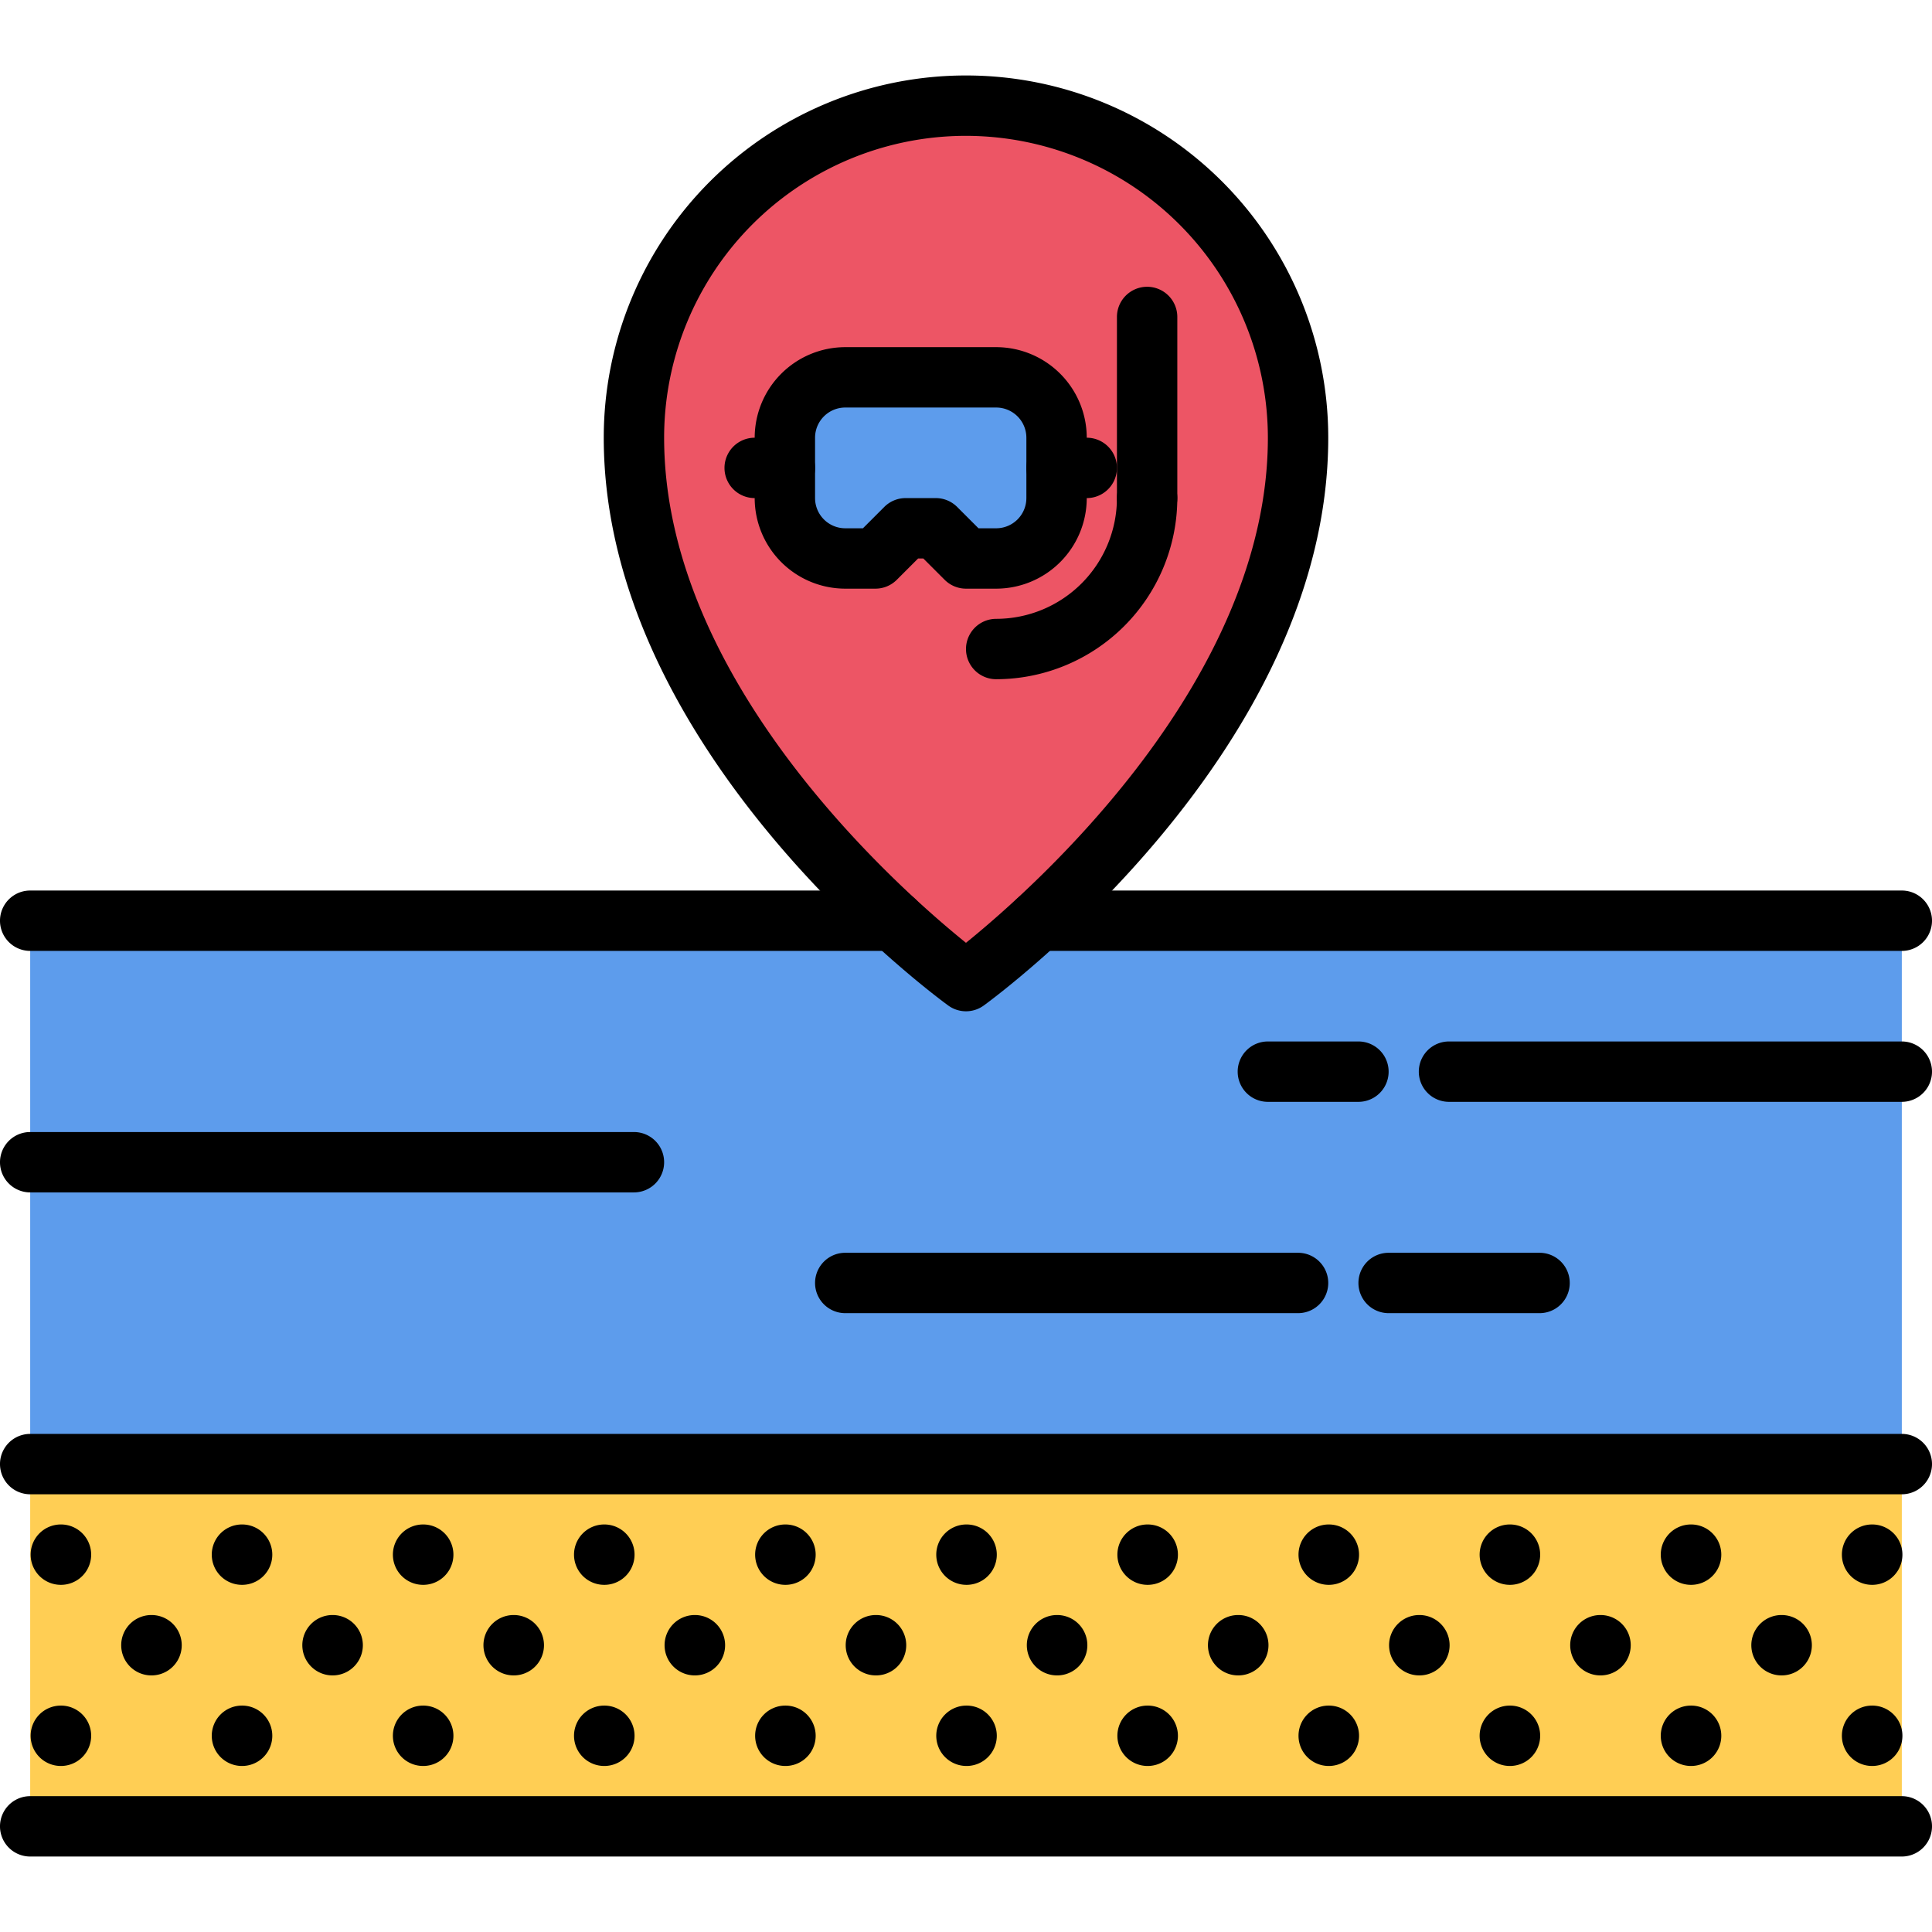 <svg id="icons" height="512" viewBox="0 0 64 64" width="512" xmlns="http://www.w3.org/2000/svg"><path d="m35 15.5v1a2.006 2.006 0 0 1 -2 2h-1l-1-1h-1l-1 1h-1a2.006 2.006 0 0 1 -2-2v-2a2.006 2.006 0 0 1 2-2h5a2.006 2.006 0 0 1 2 2z" fill="#5d9cec"/><path d="m33 18.5a2.006 2.006 0 0 0 2-2v-2a2.006 2.006 0 0 0 -2-2h-5a2.006 2.006 0 0 0 -2 2v2a2.006 2.006 0 0 0 2 2h1l1-1h1l1 1zm-1-15a10.994 10.994 0 0 1 11 11c0 7-5.39 13.02-8.62 16a29.821 29.821 0 0 1 -2.38 2 29.821 29.821 0 0 1 -2.38-2c-3.23-2.98-8.62-9-8.62-16a10.994 10.994 0 0 1 11-11z" fill="#ed5565"/><path d="m63 35.5v13h-62v-18h28.62a29.821 29.821 0 0 0 2.38 2 29.821 29.821 0 0 0 2.38-2h28.62z" fill="#5d9cec"/><path d="m1 48.5h62v12h-62z" fill="#ffce54"/><path d="m63 49.5h-62a1 1 0 0 1 0-2h62a1 1 0 0 1 0 2z"/><path d="m63 61.5h-62a1 1 0 0 1 0-2h62a1 1 0 0 1 0 2z"/><path d="m29.623 31.5h-28.623a1 1 0 0 1 0-2h28.623a1 1 0 0 1 0 2z"/><path d="m21 39.5h-20a1 1 0 0 1 0-2h20a1 1 0 0 1 0 2z"/><path d="m63 36.5h-15a1 1 0 0 1 0-2h15a1 1 0 0 1 0 2z"/><path d="m45 36.5h-3a1 1 0 0 1 0-2h3a1 1 0 0 1 0 2z"/><path d="m43 43.5h-15a1 1 0 0 1 0-2h15a1 1 0 0 1 0 2z"/><path d="m51 43.5h-5a1 1 0 0 1 0-2h5a1 1 0 0 1 0 2z"/><path d="m32 33.5a.995.995 0 0 1 -.588-.191c-.466-.339-11.411-8.419-11.412-18.809a12 12 0 0 1 24 0c0 10.39-10.946 18.47-11.412 18.809a.995.995 0 0 1 -.588.191zm0-29a9.999 9.999 0 0 0 -10 10c.001 8.079 7.772 14.935 9.999 16.732 2.227-1.801 10.001-8.668 10.001-16.732a10.012 10.012 0 0 0 -10-10z"/><path d="m63 31.5h-28.622a1 1 0 1 1 0-2h28.622a1 1 0 0 1 0 2z"/><path d="m33 19.5h-1a.999.999 0 0 1 -.707-.293l-.707-.707h-.172l-.707.707a.999.999 0 0 1 -.707.293h-1a3.003 3.003 0 0 1 -3-3v-2a3.003 3.003 0 0 1 3-3h5a3.003 3.003 0 0 1 3 3v2a3.003 3.003 0 0 1 -3 3zm-.586-2h.586a1.001 1.001 0 0 0 1-1v-2a1.001 1.001 0 0 0 -1-1h-5a1.001 1.001 0 0 0 -1 1v2a1.001 1.001 0 0 0 1 1h.586l.707-.707a.999.999 0 0 1 .707-.293h1a.999.999 0 0 1 .707.293z"/><path d="m33 22.5a1 1 0 0 1 0-2 4.004 4.004 0 0 0 4-4 1 1 0 0 1 2 0 6.007 6.007 0 0 1 -6 6z"/><path d="m38 17.5a.999.999 0 0 1 -1-1v-6a1 1 0 0 1 2 0v6a.999.999 0 0 1 -1 1z"/><path d="m26 16.5h-1a1 1 0 0 1 0-2h1a1 1 0 0 1 0 2z"/><path d="m36 16.5h-1a1 1 0 0 1 0-2h1a1 1 0 0 1 0 2z"/><path d="m2.02 52.5a1 1 0 0 1 -.01-2h.01a1 1 0 1 1 0 2z"/><path d="m5.02 55.5a1 1 0 0 1 -.01-2h.01a1 1 0 1 1 0 2z"/><path d="m8.02 58.5a1 1 0 0 1 -.01-2h.01a1 1 0 1 1 0 2z"/><path d="m8.02 52.5a1 1 0 0 1 -.01-2h.01a1 1 0 1 1 0 2z"/><path d="m11.02 55.5a1 1 0 0 1 -.01-2h.01a1 1 0 1 1 0 2z"/><path d="m14.02 58.5a1 1 0 0 1 -.01-2h.01a1 1 0 1 1 0 2z"/><path d="m14.02 52.5a1 1 0 0 1 -.01-2h.01a1 1 0 1 1 0 2z"/><path d="m17.02 55.5a1 1 0 0 1 -.01-2h.01a1 1 0 1 1 0 2z"/><path d="m20.02 58.5a1 1 0 0 1 -.01-2h.01a1 1 0 1 1 0 2z"/><path d="m20.02 52.5a1 1 0 0 1 -.01-2h.01a1 1 0 1 1 0 2z"/><path d="m23.02 55.5a1 1 0 0 1 -.01-2h.01a1 1 0 1 1 0 2z"/><path d="m26.02 58.5a1 1 0 0 1 -.01-2h.01a1 1 0 1 1 0 2z"/><path d="m26.02 52.5a1 1 0 0 1 -.01-2h.01a1 1 0 1 1 0 2z"/><path d="m29.02 55.5a1 1 0 0 1 -.01-2h.01a1 1 0 1 1 0 2z"/><path d="m32.02 58.5a1 1 0 0 1 -.01-2h.01a1 1 0 0 1 0 2z"/><path d="m32.02 52.5a1 1 0 0 1 -.01-2h.01a1 1 0 0 1 0 2z"/><path d="m35.02 55.5a1 1 0 0 1 -.01-2h.01a1 1 0 0 1 0 2z"/><path d="m38.02 58.5a1 1 0 0 1 -.01-2h.01a1 1 0 0 1 0 2z"/><path d="m38.02 52.5a1 1 0 0 1 -.01-2h.01a1 1 0 0 1 0 2z"/><path d="m41.02 55.5a1 1 0 0 1 -.01-2h.01a1 1 0 0 1 0 2z"/><path d="m44.02 58.5a1 1 0 0 1 -.01-2h.01a1 1 0 0 1 0 2z"/><path d="m44.02 52.5a1 1 0 0 1 -.01-2h.01a1 1 0 0 1 0 2z"/><path d="m47.02 55.5a1 1 0 0 1 -.01-2h.01a1 1 0 0 1 0 2z"/><path d="m50.02 58.5a1 1 0 0 1 -.01-2h.01a1 1 0 0 1 0 2z"/><path d="m50.02 52.5a1 1 0 0 1 -.01-2h.01a1 1 0 0 1 0 2z"/><path d="m53.02 55.5a1 1 0 0 1 -.01-2h.01a1 1 0 0 1 0 2z"/><path d="m56.02 58.5a1 1 0 0 1 -.01-2h.01a1 1 0 0 1 0 2z"/><path d="m56.02 52.5a1 1 0 0 1 -.01-2h.01a1 1 0 0 1 0 2z"/><path d="m59.02 55.5a1 1 0 0 1 -.01-2h.01a1 1 0 0 1 0 2z"/><path d="m62.02 58.5a1 1 0 0 1 -.01-2h.01a1 1 0 0 1 0 2z"/><path d="m62.02 52.5a1 1 0 0 1 -.01-2h.01a1 1 0 0 1 0 2z"/><path d="m2.02 58.5a1 1 0 0 1 -.01-2h.01a1 1 0 1 1 0 2z"/></svg>